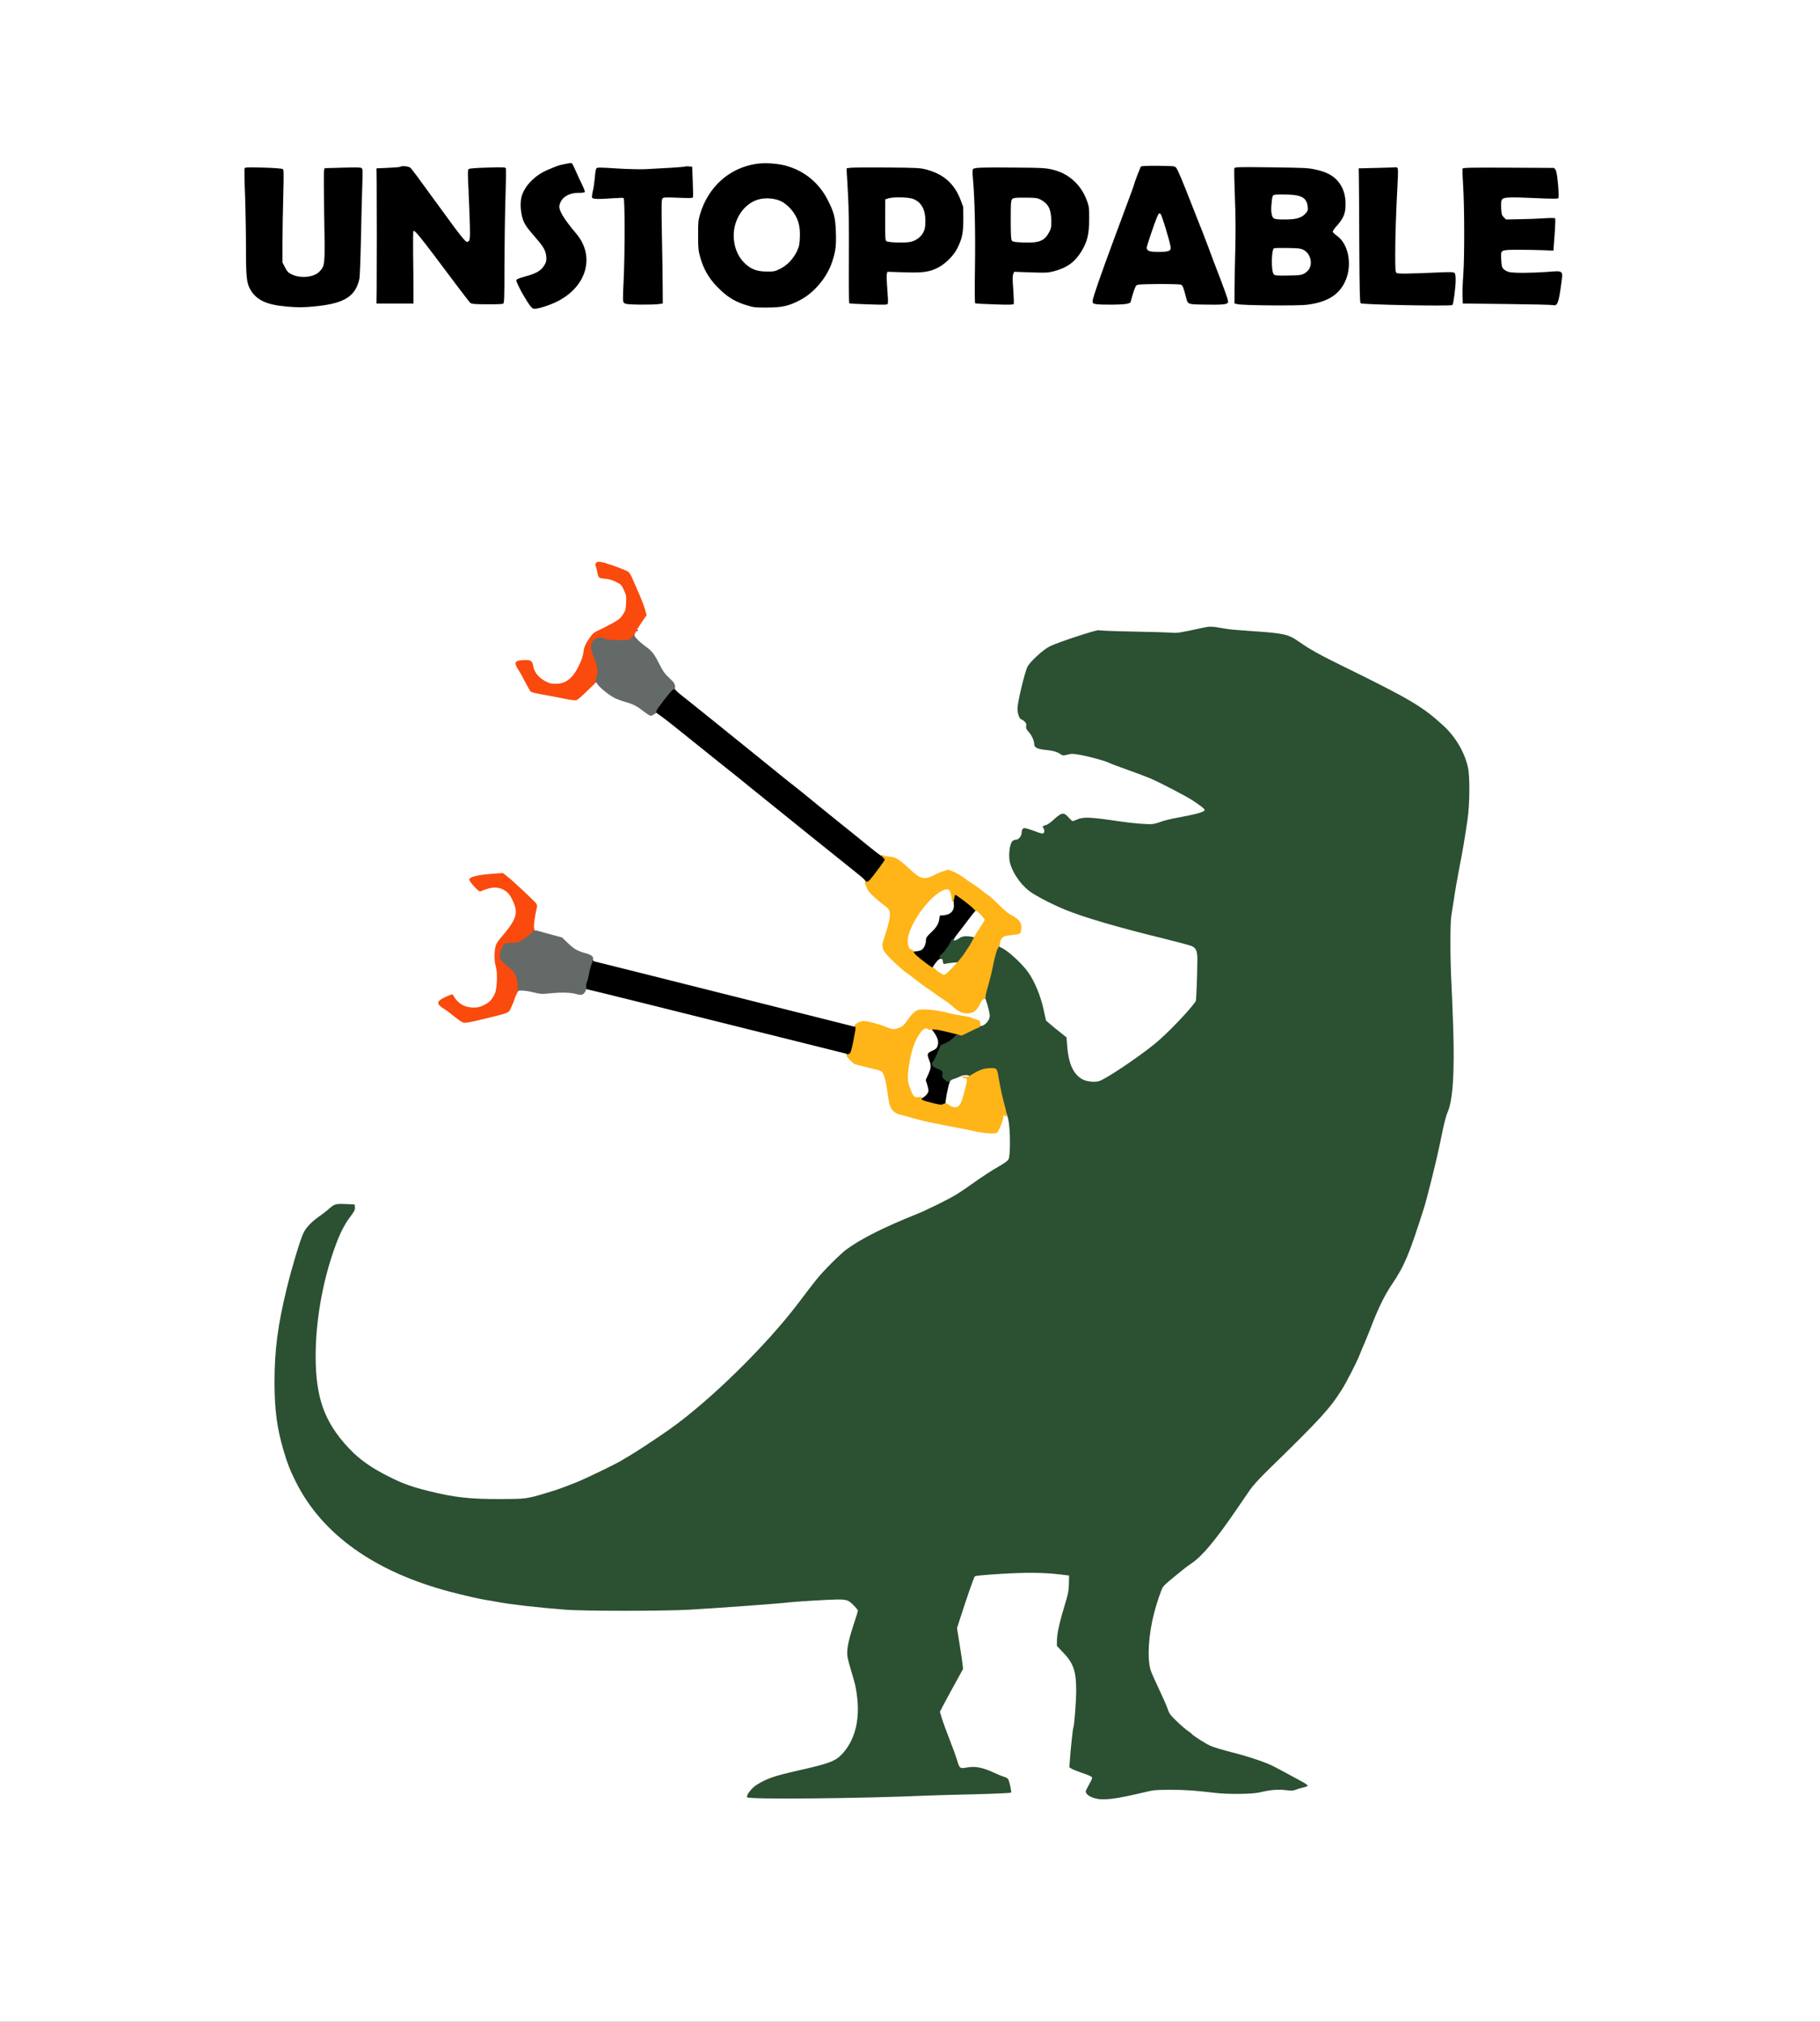 <?xml version="1.0" standalone="no"?>
<!DOCTYPE svg PUBLIC "-//W3C//DTD SVG 1.1//EN"
 "http://www.w3.org/Graphics/SVG/1.1/DTD/svg11.dtd">
<!-- Created with svg_stack (http://github.com/astraw/svg_stack) -->
<svg xmlns:sodipodi="http://sodipodi.sourceforge.net/DTD/sodipodi-0.dtd" xmlns="http://www.w3.org/2000/svg" version="1.1" width="1084.0" height="1204.0">
  <rect width="100%" height="100%" fill="#333333" stroke="none"/>
  <defs/>
  <g id="id0:id0" transform="matrix(1.25,0,0,1.25,0.0,0.0)"><g transform="translate(0,963.2) scale(0.04,-0.04)" fill="#000000" stroke="none">
<path d="M6726 22145 c-201 -44 -387 -155 -470 -279 -66 -99 -83 -181 -65 -311 13 -96 47 -163 132 -263 148 -174 167 -206 167 -284 0 -92 -84 -167 -220 -198 -78 -17 -140 -48 -140 -69 0 -20 107 -224 152 -289 16 -23 41 -50 55 -59 23 -16 30 -15 111 5 48 12 134 45 191 73 89 44 118 65 191 138 68 67 96 103 125 164 35 71 39 86 43 182 4 89 1 115 -17 172 -24 73 -45 106 -188 289 -120 154 -136 209 -82 278 39 49 94 70 186 70 106 0 108 6 53 123 -23 49 -56 120 -72 158 -26 63 -68 117 -86 114 -4 -1 -33 -7 -66 -14z"/>
<path d="M8961 22139 c-302 -59 -556 -306 -643 -624 -31 -116 -32 -362 0 -485 75 -294 306 -530 596 -610 69 -19 97 -21 245 -18 147 4 175 7 246 31 290 97 496 339 561 658 13 66 16 114 11 224 -7 167 -24 235 -98 384 -46 93 -63 116 -158 211 -85 86 -122 114 -189 149 -125 64 -246 91 -401 90 -69 -1 -146 -5 -170 -10z m327 -469 c57 -25 149 -115 181 -178 116 -231 12 -526 -216 -612 -78 -30 -196 -24 -277 13 -136 63 -221 213 -219 387 3 183 120 355 277 406 62 21 189 13 254 -16z"/>
<path d="M13584 22115 c-7 -5 -72 -172 -145 -370 -131 -361 -198 -542 -284 -775 -106 -285 -165 -460 -165 -486 0 -37 22 -45 162 -51 163 -7 280 2 309 26 13 10 30 49 45 101 37 128 16 120 300 120 l243 0 19 -25 c11 -14 26 -49 32 -78 22 -91 40 -127 69 -135 34 -9 408 -9 443 1 53 15 51 35 -37 262 -26 66 -64 167 -85 225 -169 462 -450 1159 -475 1180 -19 15 -411 20 -431 5z m267 -707 c50 -141 82 -278 68 -294 -8 -10 -39 -14 -121 -14 -93 0 -110 2 -115 17 -4 10 16 86 47 177 51 156 76 213 87 202 3 -2 18 -42 34 -88z"/>
<path d="M4755 22109 c-22 -4 -90 -8 -151 -8 -161 -1 -149 33 -134 -376 9 -235 11 -434 5 -658 -5 -177 -9 -389 -9 -472 l-1 -150 231 -3 c198 -2 233 0 244 13 10 12 11 96 2 423 -5 224 -8 410 -5 415 2 4 8 5 13 2 5 -3 80 -99 167 -213 86 -114 191 -252 233 -307 42 -55 104 -139 138 -186 97 -136 110 -145 227 -152 54 -4 144 -4 201 0 l104 6 0 438 c0 241 5 527 10 636 14 268 18 559 9 574 -10 18 -437 13 -464 -5 -19 -13 -20 -23 -17 -177 1 -90 7 -222 13 -294 15 -182 9 -390 -11 -390 -14 0 -112 124 -287 366 -236 325 -356 486 -379 507 -27 23 -65 27 -139 11z"/>
<path d="M8045 22103 c-168 -18 -707 -21 -840 -6 -51 6 -97 7 -106 2 -12 -6 -19 -36 -28 -116 -7 -59 -19 -138 -28 -176 -8 -37 -12 -79 -9 -93 l7 -26 152 7 c84 5 168 9 187 9 l35 1 8 -200 c6 -142 4 -321 -7 -615 l-16 -415 20 -17 c28 -23 159 -32 335 -23 105 5 147 11 156 21 9 11 10 79 3 277 -5 144 -9 422 -9 617 l0 355 182 0 c100 0 184 2 186 5 3 3 3 95 -1 205 l-7 200 -40 1 c-22 1 -103 -5 -180 -13z"/>
<path d="M2902 22094 c-13 -10 -13 -43 -1 -310 7 -164 14 -463 14 -664 1 -410 4 -436 71 -526 101 -136 245 -183 574 -185 183 -2 263 5 384 32 116 26 207 71 267 133 48 49 64 84 91 201 5 22 13 261 18 530 5 270 12 551 15 625 6 110 4 139 -7 154 -14 18 -29 19 -233 17 -120 -1 -226 -6 -236 -11 -9 -5 -18 -22 -20 -37 -2 -16 0 -266 5 -556 9 -591 10 -585 -59 -646 -59 -52 -170 -66 -272 -36 -63 19 -97 56 -119 133 -17 59 -17 258 2 909 l7 221 -39 11 c-56 15 -442 20 -462 5z"/>
<path d="M17408 22099 c-8 -5 -7 -65 0 -195 23 -393 25 -657 6 -1052 -14 -312 -15 -384 -4 -396 11 -14 68 -16 464 -17 248 -1 498 -4 556 -8 58 -4 110 -5 116 -3 19 6 42 81 58 192 30 210 30 206 6 230 -21 21 -28 22 -114 16 -381 -28 -506 -26 -559 9 -31 20 -37 41 -37 127 0 56 3 69 19 78 25 13 352 13 486 0 85 -9 102 -8 111 5 10 13 26 216 28 355 l1 55 -85 0 c-47 0 -183 -2 -302 -5 -194 -4 -219 -3 -234 12 -22 22 -32 154 -14 188 l12 23 262 -8 c143 -4 293 -8 331 -9 l70 -1 -2 90 c-4 154 -23 274 -46 296 -12 10 -26 19 -31 19 -6 0 -253 1 -549 3 -297 1 -544 -1 -549 -4z"/>
<path d="M10082 22082 c-16 -16 -17 -29 -11 -113 23 -294 30 -612 24 -1035 -4 -247 -4 -460 -1 -472 l7 -22 251 0 251 0 -8 108 c-5 59 -9 143 -9 187 l-1 80 240 6 c132 3 254 10 270 16 186 63 323 213 377 413 19 70 23 109 23 220 -1 121 -4 143 -28 214 -37 107 -70 159 -148 239 -52 52 -85 76 -150 106 -147 68 -175 71 -648 71 -392 0 -422 -1 -439 -18z m779 -384 c47 -14 106 -68 126 -117 21 -49 28 -167 13 -221 -15 -57 -80 -124 -135 -139 -49 -14 -244 -15 -279 -1 l-26 10 0 230 0 231 23 9 c32 13 233 12 278 -2z"/>
<path d="M11581 22083 l-22 -18 10 -95 c23 -224 33 -634 26 -1066 -5 -360 -4 -442 7 -451 18 -15 474 -21 488 -7 8 8 8 57 -1 177 -11 136 -10 168 0 181 12 14 44 16 218 16 229 0 286 9 387 63 124 66 221 187 265 327 108 353 -8 680 -291 819 -136 67 -172 71 -648 71 -383 0 -420 -1 -439 -17z m804 -397 c63 -29 81 -49 105 -119 50 -142 5 -291 -102 -337 -45 -19 -65 -21 -175 -18 -110 3 -126 5 -139 23 -12 16 -14 60 -12 234 l3 215 25 13 c16 8 66 13 135 13 95 0 117 -3 160 -24z"/>
<path d="M14683 22084 c-3 -9 0 -145 6 -303 15 -332 15 -878 1 -936 -5 -22 -10 -117 -10 -211 0 -139 3 -174 15 -184 19 -15 555 -34 750 -26 286 12 437 72 544 214 53 70 81 148 93 259 8 75 7 102 -6 155 -26 99 -62 163 -122 216 -29 26 -54 51 -54 55 0 5 20 31 44 59 67 77 99 149 104 238 12 206 -97 372 -283 434 -123 40 -203 46 -648 46 -383 0 -428 -2 -434 -16z m807 -364 c51 -29 70 -59 70 -113 0 -46 -38 -88 -98 -109 -51 -17 -266 -18 -284 0 -9 10 -12 43 -11 120 2 138 -1 135 158 130 105 -3 126 -7 165 -28z m-4 -621 c89 -23 140 -131 98 -208 -33 -59 -79 -75 -229 -79 -121 -4 -132 -2 -157 18 l-28 21 0 118 c0 78 4 121 12 129 16 16 242 16 304 1z"/>
<path d="M16171 22086 c-8 -10 -9 -91 0 -317 6 -167 9 -530 7 -806 -2 -326 1 -505 7 -512 9 -9 738 -31 1020 -31 94 0 105 2 115 20 12 22 38 268 36 345 -1 74 -14 78 -206 68 -85 -4 -234 -8 -330 -8 l-175 0 -3 210 c-4 204 11 671 28 905 6 77 5 119 -2 127 -16 20 -481 18 -497 -1z"/>
<path d="M7969 15841 c-19 -21 -63 -75 -98 -120 -35 -44 -68 -81 -73 -81 -18 0 -7 -32 20 -56 15 -13 83 -70 152 -125 69 -56 158 -129 199 -162 41 -34 87 -71 102 -82 15 -11 77 -60 139 -110 61 -49 200 -161 308 -247 109 -87 215 -173 237 -191 22 -19 144 -117 270 -218 127 -102 313 -252 415 -334 575 -463 691 -555 702 -555 14 0 77 77 136 164 19 28 45 62 58 77 13 14 24 28 24 32 0 19 -103 105 -565 475 -104 83 -228 183 -275 222 -91 75 -196 159 -282 228 -119 95 -308 247 -518 417 -123 99 -285 230 -360 290 -75 61 -213 172 -307 247 -93 75 -175 144 -182 152 -24 29 -66 19 -102 -23z"/>
<path d="M11346 13463 c-3 -4 -3 -48 0 -98 l7 -91 -33 -37 c-27 -31 -39 -37 -72 -37 -58 0 -78 -14 -78 -56 0 -52 -24 -92 -96 -160 -58 -55 -64 -64 -64 -101 0 -58 -35 -105 -85 -116 -22 -4 -49 -15 -60 -23 l-20 -16 23 -16 c12 -9 67 -52 122 -94 55 -43 106 -78 114 -78 8 0 30 23 50 50 39 54 59 58 49 10 -6 -35 3 -37 35 -10 l22 19 -25 25 c-30 30 -31 42 -6 56 11 5 29 27 42 47 12 21 36 56 53 78 17 21 36 47 41 56 6 9 64 88 130 175 66 87 126 166 133 176 12 17 10 23 -21 51 -30 29 -213 171 -243 190 -6 3 -14 4 -18 0z"/>
<path d="M7049 12643 c-9 -10 -26 -63 -39 -118 -12 -55 -31 -122 -42 -149 l-19 -50 23 -22 c19 -18 304 -93 1572 -409 855 -213 1562 -385 1579 -383 l31 3 13 80 c7 44 21 116 32 159 20 85 19 101 -7 111 -9 4 -357 92 -772 197 -1783 448 -2326 586 -2341 592 -9 4 -21 0 -30 -11z"/>
<path d="M11080 11830 c0 -5 16 -35 36 -66 61 -96 48 -155 -43 -195 -51 -22 -54 -39 -21 -126 23 -63 21 -81 -23 -180 l-23 -53 17 -47 c25 -71 22 -86 -28 -132 -25 -23 -45 -48 -45 -55 0 -9 43 -24 130 -45 71 -17 138 -31 149 -31 23 0 45 36 55 90 4 19 14 64 22 100 9 36 14 85 12 110 l-3 45 -35 5 c-24 4 -34 10 -31 20 14 54 13 57 -39 94 -48 35 -51 39 -45 69 4 18 15 48 25 67 9 19 21 48 26 65 7 22 33 46 96 90 48 33 89 68 92 78 11 44 -6 53 -163 87 -103 22 -161 26 -161 10z"/>
</g>
</g>
  <g id="id1:id1" transform="matrix(1.25,0,0,1.25,0.0,0.0)"><g transform="translate(0,963.2) scale(0.04,-0.04)" fill="#2c5032" stroke="none">
<path d="M14320 16620 c-286 -62 -283 -62 -370 -55 -47 3 -258 10 -470 15 -212 5 -397 9 -411 10 -35 1 -509 -160 -589 -200 -73 -37 -226 -183 -258 -247 -30 -59 -122 -441 -122 -506 0 -71 23 -120 71 -151 32 -22 36 -29 35 -65 0 -34 5 -47 37 -79 28 -29 41 -54 53 -103 9 -35 20 -69 25 -75 10 -13 91 -31 172 -39 62 -6 107 -24 144 -57 18 -17 24 -18 44 -7 45 24 90 27 172 13 109 -19 190 -40 268 -68 35 -13 152 -56 260 -94 272 -97 347 -129 559 -239 178 -91 333 -185 360 -218 15 -18 -2 -45 -28 -45 -9 0 -29 -4 -46 -9 -17 -5 -98 -22 -181 -36 -87 -16 -182 -40 -225 -57 l-75 -30 -116 6 c-63 4 -142 11 -175 16 -32 4 -111 15 -174 24 -63 9 -145 20 -183 26 -113 17 -212 13 -268 -11 l-49 -22 -43 47 c-63 68 -95 63 -198 -32 -45 -40 -78 -61 -103 -66 -38 -7 -44 -22 -26 -57 18 -33 -13 -33 -112 1 -51 17 -102 29 -114 26 -22 -6 -34 -32 -34 -77 0 -32 -26 -57 -69 -65 -41 -8 -56 -33 -72 -112 -27 -141 18 -282 135 -424 75 -90 169 -155 361 -249 272 -132 676 -259 1410 -440 138 -34 263 -68 278 -76 50 -26 61 -70 51 -218 -5 -71 -9 -191 -9 -266 0 -83 -5 -142 -11 -150 -220 -279 -408 -457 -723 -681 -188 -133 -356 -239 -409 -256 -56 -19 -164 -2 -211 33 -52 37 -98 106 -119 176 -21 66 -39 211 -34 262 4 32 -18 55 -128 137 -107 79 -127 102 -135 155 -14 100 -56 239 -103 343 -83 186 -203 333 -361 441 -90 62 -116 65 -137 16 -15 -36 -52 -189 -73 -300 -6 -33 -24 -102 -41 -154 -33 -101 -33 -121 5 -261 19 -71 19 -110 -1 -138 -18 -26 -77 -66 -114 -76 -14 -4 -60 -26 -103 -48 -43 -22 -88 -38 -101 -36 -15 2 -33 -6 -49 -22 -55 -56 -82 -76 -131 -96 l-51 -22 -35 -85 c-19 -47 -43 -94 -52 -105 -34 -36 -17 -66 52 -92 55 -21 62 -30 55 -66 -4 -23 -1 -36 10 -46 9 -7 25 -21 35 -30 17 -15 23 -15 76 -1 32 8 75 23 96 34 27 14 49 18 71 14 26 -5 47 1 102 31 124 66 225 78 246 30 5 -11 15 -59 24 -106 25 -139 50 -253 77 -341 41 -132 48 -192 48 -393 l0 -187 -23 -23 c-12 -12 -54 -39 -92 -59 -39 -21 -128 -78 -200 -127 -71 -49 -179 -123 -240 -164 -113 -76 -405 -228 -524 -273 -104 -39 -314 -130 -461 -200 -226 -107 -413 -228 -544 -352 -58 -55 -258 -290 -326 -383 -329 -450 -759 -912 -1225 -1314 -38 -33 -82 -69 -96 -80 -15 -10 -69 -53 -120 -95 -151 -123 -295 -224 -586 -412 -39 -26 -84 -52 -100 -59 -15 -7 -41 -22 -58 -34 -60 -44 -473 -243 -610 -294 -169 -63 -381 -131 -490 -156 -68 -16 -122 -19 -360 -19 -369 1 -566 23 -855 96 -555 140 -943 416 -1178 839 -57 103 -100 254 -131 467 -14 91 -14 473 -1 584 6 46 15 125 21 174 27 232 108 580 185 792 64 177 125 298 195 384 50 63 59 80 59 115 0 22 -5 45 -12 52 -8 8 -53 12 -134 12 l-123 0 -58 -51 c-32 -28 -81 -66 -108 -84 -76 -51 -172 -142 -199 -188 -79 -135 -245 -746 -307 -1124 -57 -354 -74 -735 -45 -1018 50 -481 208 -894 471 -1229 80 -102 296 -313 399 -391 215 -160 501 -320 736 -412 403 -158 905 -274 1435 -333 407 -44 598 -53 1145 -53 593 -1 814 9 1620 73 140 11 273 22 295 25 80 10 502 35 603 35 58 0 113 -5 125 -11 25 -13 107 -95 107 -107 0 -4 -25 -82 -55 -174 -86 -265 -89 -339 -21 -547 59 -180 70 -256 71 -451 0 -164 -2 -180 -27 -256 -55 -162 -153 -293 -254 -339 -62 -27 -201 -69 -304 -90 -41 -9 -155 -36 -254 -61 -225 -56 -348 -115 -426 -202 -55 -61 -69 -94 -51 -116 17 -20 896 -21 1516 -1 948 30 1591 46 1627 42 22 -3 41 0 47 7 7 9 -20 143 -42 200 -3 7 -32 23 -64 34 -32 11 -103 40 -158 64 l-100 43 -127 0 c-70 1 -132 5 -136 10 -5 6 -15 33 -22 60 -7 28 -42 124 -78 215 -69 176 -122 332 -122 359 1 16 18 50 150 291 112 206 120 222 120 244 0 18 -14 109 -61 398 l-11 67 97 293 c53 161 102 298 108 304 16 16 448 44 667 44 158 0 397 -21 423 -37 20 -12 -1 -176 -38 -298 -65 -211 -75 -248 -90 -342 -27 -167 -26 -171 58 -255 78 -78 117 -145 142 -243 22 -86 20 -341 -5 -540 -11 -88 -26 -212 -34 -275 -25 -204 -29 -316 -12 -333 9 -8 60 -30 113 -47 54 -18 108 -39 121 -46 l22 -15 -41 -80 -42 -81 20 -26 c10 -15 41 -38 69 -52 44 -23 60 -25 169 -24 123 0 124 0 470 81 109 25 137 28 310 28 180 -1 283 -8 575 -41 191 -21 337 -18 482 10 176 35 235 40 316 26 66 -11 75 -10 147 14 43 14 85 26 94 26 24 1 52 26 46 41 -3 8 -47 35 -98 61 -50 26 -130 68 -177 94 -184 102 -230 123 -360 167 -74 25 -201 62 -282 82 -81 19 -171 44 -200 53 -56 19 -161 74 -214 114 -111 82 -189 146 -256 210 -66 63 -79 81 -93 130 -9 32 -53 133 -97 225 -44 93 -89 193 -100 223 -37 107 -34 347 8 550 42 203 109 416 142 454 23 26 239 200 321 259 36 26 91 69 121 96 65 57 255 304 415 540 224 331 212 318 776 866 367 357 496 542 709 1010 12 28 64 154 115 280 127 314 164 392 249 520 93 141 123 194 187 335 119 265 287 839 393 1340 60 284 75 348 101 408 35 84 54 206 65 431 11 222 8 319 -31 1346 -10 271 -7 431 12 580 17 132 68 439 95 569 29 144 62 334 74 431 5 39 16 114 25 168 19 118 22 451 6 547 -23 125 -83 270 -158 375 -81 113 -295 306 -448 402 -196 124 -290 173 -885 466 -311 154 -431 220 -545 304 -110 81 -184 98 -544 123 -162 12 -338 30 -393 40 -118 24 -110 24 -218 0z"/>
<path d="M11445 12939 c-22 -12 -47 -28 -56 -35 -9 -8 -23 -12 -32 -8 -12 4 -20 -2 -27 -20 -16 -43 -89 -145 -115 -162 -28 -19 -32 -36 -10 -54 8 -7 13 -16 10 -20 -3 -5 -1 -12 5 -15 6 -4 8 -15 5 -26 -10 -30 4 -42 28 -26 12 8 48 17 79 20 32 4 71 15 87 25 33 19 201 265 201 294 0 22 -23 34 -85 42 -40 5 -58 2 -90 -15z"/>
</g>
</g>
  <g id="id2:id2" transform="matrix(1.25,0,0,1.25,0.0,0.0)"><g transform="translate(0,963.2) scale(0.04,-0.04)" fill="#fa4a0e" stroke="none">
<path d="M7091 17402 c-17 -12 -17 -40 -1 -117 21 -104 28 -111 111 -118 50 -4 90 -15 128 -34 49 -24 60 -36 86 -88 26 -52 30 -70 28 -132 -4 -129 -39 -178 -186 -255 -56 -30 -124 -63 -150 -72 -39 -15 -57 -30 -93 -80 -65 -88 -80 -123 -87 -198 -8 -93 -76 -227 -146 -290 -86 -77 -176 -86 -289 -29 -78 40 -105 84 -136 224 l-6 27 -83 -1 c-126 -2 -141 -7 -145 -49 -2 -26 6 -49 33 -90 20 -30 58 -98 85 -150 65 -130 76 -142 133 -146 26 -2 137 -22 246 -44 110 -22 214 -40 231 -40 27 0 49 16 140 105 59 58 112 105 117 105 10 0 38 141 35 177 -1 12 -16 61 -33 110 -17 48 -33 107 -36 130 -5 39 -2 46 31 79 30 30 41 35 64 30 124 -29 330 -30 352 -3 35 41 70 91 70 98 0 12 96 153 114 168 23 20 20 48 -18 152 -48 132 -164 391 -184 411 -22 22 -289 116 -350 123 -26 3 -53 2 -61 -3z"/>
<path d="M5859 13696 c-3 -3 -51 -11 -107 -16 -192 -18 -220 -54 -127 -163 31 -36 65 -69 74 -72 10 -3 40 4 67 16 63 27 153 36 196 19 51 -20 104 -77 133 -142 23 -52 27 -71 23 -134 -3 -57 -8 -79 -26 -101 -12 -15 -40 -53 -61 -83 -21 -30 -62 -80 -90 -110 -56 -59 -56 -58 -71 -171 -8 -63 -7 -87 6 -130 25 -83 30 -267 9 -333 -36 -113 -124 -176 -248 -176 -43 0 -80 6 -100 16 -41 21 -95 71 -113 107 -11 20 -22 27 -44 27 -37 0 -178 -69 -183 -90 -6 -28 31 -87 64 -100 17 -8 79 -51 136 -97 93 -74 108 -83 146 -83 41 0 454 98 510 121 30 12 76 98 98 183 6 22 17 52 26 64 8 13 12 26 9 30 -3 3 1 16 10 30 14 21 14 27 0 57 -9 18 -16 42 -16 54 0 46 -32 101 -80 136 -58 42 -120 110 -120 130 0 25 31 109 47 127 10 11 31 17 62 17 75 1 106 13 193 74 93 65 109 89 101 146 -6 41 11 155 29 204 8 20 7 35 -2 57 -14 33 -173 190 -315 310 l-88 75 -71 3 c-39 2 -74 1 -77 -2z"/>
</g>
</g>
  <g id="id3:id3" transform="matrix(1.25,0,0,1.25,0.0,0.0)"><g transform="translate(0,963.2) scale(0.04,-0.04)" fill="#ffffff" stroke="none">
<path d="M0 12040 l0 -12040 10840 0 10840 0 0 12040 0 12040 -10840 0 -10840 0 0 -12040z m6818 10088 c5 -7 24 -47 42 -88 18 -41 50 -111 72 -155 21 -43 37 -84 34 -91 -3 -7 -31 -11 -74 -11 -122 0 -209 -57 -228 -150 -11 -56 49 -156 202 -338 224 -266 125 -624 -221 -802 -103 -53 -252 -98 -290 -89 -23 6 -47 37 -112 146 -42 69 -93 174 -93 190 0 14 26 25 113 49 134 36 192 74 229 145 16 31 19 52 15 92 -7 69 -31 113 -119 214 -117 135 -137 165 -159 227 -29 84 -35 204 -15 275 38 128 159 251 311 315 115 49 134 56 198 68 83 17 83 17 95 3z m2545 -22 c217 -60 392 -202 496 -406 76 -148 92 -211 98 -381 6 -165 -3 -236 -47 -365 -62 -182 -212 -360 -377 -447 -137 -72 -217 -90 -398 -90 -136 -1 -159 2 -240 27 -125 38 -213 88 -306 175 -130 120 -206 242 -249 401 -21 73 -24 109 -24 255 -1 150 2 180 22 250 98 332 354 560 682 605 97 13 246 3 343 -24z m4647 -24 c21 -25 69 -140 195 -462 53 -135 104 -265 115 -290 10 -25 46 -119 80 -210 33 -91 67 -181 75 -200 25 -61 127 -333 142 -382 9 -26 13 -53 10 -62 -9 -22 -74 -28 -276 -24 -205 3 -201 2 -222 83 -32 125 -40 146 -62 155 -12 4 -133 8 -269 7 -212 -2 -250 -4 -263 -18 -9 -9 -28 -58 -43 -110 l-27 -94 -35 -12 c-39 -13 -310 -16 -375 -5 -38 7 -40 10 -39 42 2 35 96 306 244 705 43 116 102 273 130 350 28 77 67 181 86 232 19 51 34 95 34 98 0 11 72 200 81 211 6 7 76 10 205 9 187 -2 198 -3 214 -23z m-9123 1 c11 -10 51 -61 89 -113 37 -52 111 -153 164 -225 53 -71 127 -173 165 -225 151 -211 238 -320 255 -320 38 0 42 22 37 207 -3 98 -10 283 -16 412 -10 190 -9 237 1 247 9 8 82 14 226 18 187 6 213 4 218 -9 4 -9 1 -167 -5 -353 -6 -185 -11 -543 -12 -795 0 -419 -2 -459 -17 -465 -9 -4 -97 -7 -194 -6 -138 0 -180 4 -194 15 -9 8 -88 109 -174 224 -431 576 -489 649 -506 632 -3 -3 -4 -117 -3 -254 2 -136 4 -329 4 -428 l0 -180 -220 0 -220 0 2 175 c2 214 2 1032 0 1265 l-2 170 138 6 c75 3 140 9 144 12 14 15 101 7 120 -10z m3365 -163 c4 -96 5 -181 3 -189 -4 -11 -36 -12 -178 -6 -154 6 -174 5 -186 -9 -12 -14 -13 -91 -6 -454 5 -240 9 -518 9 -617 l1 -180 -60 -8 c-33 -4 -133 -6 -222 -5 -136 3 -165 6 -179 20 -16 15 -16 37 -5 270 16 355 15 974 -1 980 -7 3 -62 1 -123 -3 -184 -13 -245 -11 -252 7 -3 9 1 46 10 82 9 37 19 109 23 159 3 51 12 99 18 107 10 13 39 13 236 0 124 -8 281 -12 350 -9 208 10 465 26 470 31 2 3 22 4 45 2 l40 -3 7 -175z m-4883 146 c12 -9 12 -61 5 -331 -5 -176 -9 -424 -9 -551 l0 -230 30 -59 c25 -48 39 -63 78 -82 105 -53 268 -37 333 33 66 70 67 73 56 662 -5 290 -6 536 -1 548 l7 21 213 6 c162 5 215 4 227 -5 13 -11 14 -39 8 -193 -4 -99 -11 -382 -16 -630 -5 -247 -13 -471 -19 -496 -45 -204 -171 -287 -491 -324 -150 -17 -249 -19 -396 -4 -222 21 -340 78 -410 197 -46 78 -54 148 -54 502 0 179 -5 461 -11 627 -7 166 -9 309 -6 317 6 14 31 15 224 10 134 -4 223 -11 232 -18z m7665 -5 c207 -55 334 -168 409 -363 l31 -83 1 -145 c0 -166 -14 -232 -71 -347 -45 -89 -143 -187 -233 -232 -100 -51 -181 -62 -406 -54 l-194 6 -7 -27 c-4 -16 -1 -97 6 -181 7 -83 10 -160 6 -170 -6 -16 -21 -17 -229 -10 -122 4 -226 9 -230 12 -5 3 -7 244 -5 536 2 364 -1 608 -11 772 -7 132 -14 254 -15 270 l-1 30 50 7 c28 3 223 5 435 3 352 -3 392 -5 464 -24z m1503 -1 c193 -45 341 -179 411 -371 25 -68 27 -86 26 -219 0 -179 -21 -267 -92 -384 -76 -126 -174 -197 -329 -237 -71 -18 -96 -19 -275 -13 l-197 7 -12 -29 c-8 -22 -8 -68 1 -186 6 -86 9 -162 5 -169 -6 -9 -62 -10 -229 -4 -122 4 -225 9 -230 13 -5 3 -6 181 -2 438 6 420 -3 812 -24 1043 -7 73 -7 108 1 117 15 19 110 22 510 18 310 -2 355 -5 436 -24z m3132 1 c117 -25 192 -61 251 -120 78 -79 115 -189 108 -322 -4 -90 -30 -147 -106 -231 -35 -39 -50 -64 -45 -73 5 -7 27 -28 51 -45 143 -103 185 -367 88 -558 -77 -152 -216 -233 -449 -262 -109 -14 -764 -8 -827 7 l-35 9 1 184 c1 102 5 316 9 475 5 197 4 393 -5 612 -7 177 -10 329 -6 338 6 16 41 17 439 12 386 -5 442 -7 526 -26z m979 17 c6 -9 7 -64 1 -163 -18 -334 -29 -652 -29 -856 0 -181 2 -219 15 -229 15 -13 134 -11 527 6 112 5 151 4 163 -6 11 -9 15 -32 15 -84 0 -89 -26 -286 -39 -299 -16 -16 -1076 4 -1093 21 -10 10 -13 162 -16 695 -1 375 -4 734 -5 797 l-2 115 220 5 c121 3 223 7 226 8 4 1 11 -4 17 -10z m1860 2 c7 0 19 -15 27 -33 18 -43 41 -315 27 -329 -6 -6 -95 -6 -258 2 -137 7 -282 11 -323 8 -97 -5 -104 -15 -99 -126 4 -73 7 -86 31 -109 l26 -27 163 3 c89 1 219 6 288 11 70 5 129 5 134 0 5 -5 3 -75 -3 -162 -6 -84 -12 -169 -14 -188 l-2 -35 -120 5 c-66 3 -199 5 -296 5 -221 -1 -213 3 -206 -118 4 -78 8 -92 30 -114 14 -14 44 -29 68 -34 63 -12 259 -11 442 2 208 16 197 25 173 -153 -29 -217 -45 -256 -96 -242 -14 4 -261 10 -550 13 l-525 6 -3 90 c-2 50 2 164 9 255 15 210 14 808 -2 1056 -7 105 -10 197 -7 205 5 12 88 14 539 12 294 -1 540 -3 547 -3z m-11303 -4704 c99 -29 264 -92 283 -109 11 -10 30 -42 42 -70 12 -29 46 -106 75 -172 30 -66 64 -154 76 -196 l22 -76 -45 -64 c-58 -83 -108 -172 -108 -193 0 -20 38 -57 141 -136 l76 -59 67 -129 c58 -112 74 -135 126 -178 42 -34 60 -56 60 -72 0 -43 23 -67 185 -192 18 -14 144 -115 280 -225 136 -110 334 -270 440 -355 105 -85 258 -209 340 -275 81 -66 182 -147 224 -179 42 -33 112 -89 156 -126 44 -37 194 -158 334 -271 140 -112 300 -241 355 -287 164 -134 196 -153 258 -156 67 -3 116 -32 223 -136 138 -133 198 -148 326 -81 117 61 143 67 209 42 30 -12 105 -57 165 -101 61 -45 136 -100 168 -123 68 -49 206 -168 260 -225 21 -22 62 -53 93 -68 30 -15 69 -44 86 -63 25 -28 29 -40 25 -68 -9 -51 -23 -63 -76 -63 -100 -1 -133 -18 -188 -97 -13 -20 -13 -24 4 -47 10 -14 26 -28 35 -31 68 -23 247 -184 325 -294 76 -106 148 -279 183 -438 l30 -138 43 -37 c23 -20 78 -66 122 -100 l80 -64 7 -99 c15 -205 70 -331 171 -394 52 -32 152 -45 210 -27 80 24 464 282 662 443 153 125 432 417 489 510 7 12 18 307 19 493 1 103 -15 139 -70 163 -21 9 -159 46 -308 83 -569 139 -967 256 -1199 350 -155 64 -350 165 -424 221 -123 94 -230 265 -239 386 -7 88 13 193 40 212 12 8 31 15 43 15 30 0 64 45 64 85 0 18 7 38 16 46 16 13 39 7 183 -46 24 -9 50 -14 58 -11 16 6 17 48 2 63 -16 16 -4 29 30 36 16 3 55 30 87 60 101 93 125 97 182 32 22 -25 44 -45 50 -45 5 0 29 9 53 20 72 32 159 29 494 -21 175 -26 356 -40 408 -33 23 3 69 16 102 29 33 12 114 32 180 44 239 44 335 71 335 94 0 13 -45 49 -150 118 -68 45 -375 205 -490 255 -47 20 -172 68 -278 105 -106 38 -205 75 -220 83 -47 24 -233 75 -339 94 -90 16 -108 17 -157 4 -52 -13 -58 -12 -83 6 -40 28 -91 42 -182 51 -91 9 -131 29 -131 65 0 42 -29 108 -66 148 -30 33 -35 46 -30 70 4 23 0 35 -19 54 -13 13 -28 24 -34 24 -24 0 -51 68 -51 130 0 71 87 436 119 498 32 63 187 204 266 244 99 49 563 201 584 192 9 -5 192 -12 406 -16 215 -4 422 -10 460 -13 71 -6 87 -4 360 55 106 23 105 23 295 -10 30 -6 156 -17 280 -25 396 -26 454 -38 575 -122 136 -96 250 -159 525 -294 807 -396 950 -480 1201 -709 147 -134 256 -319 296 -503 24 -110 21 -440 -6 -622 -42 -278 -53 -344 -96 -565 -24 -124 -53 -290 -64 -370 -12 -80 -27 -174 -33 -210 -14 -79 -14 -516 1 -785 6 -104 15 -352 22 -550 17 -540 -5 -865 -68 -1004 -14 -31 -40 -128 -58 -216 -18 -88 -42 -203 -54 -255 -32 -150 -139 -577 -166 -660 -179 -563 -233 -691 -380 -911 -92 -135 -169 -293 -259 -529 -13 -36 -46 -114 -71 -175 -26 -60 -55 -131 -66 -158 -33 -82 -148 -306 -201 -391 -144 -230 -256 -353 -859 -941 -138 -135 -202 -205 -253 -280 -38 -55 -103 -149 -144 -210 -258 -377 -414 -563 -542 -647 -30 -20 -78 -56 -107 -80 -28 -24 -88 -72 -132 -108 -45 -36 -90 -78 -100 -95 -19 -31 -77 -202 -104 -310 -66 -257 -83 -535 -41 -675 8 -27 52 -127 98 -223 46 -96 93 -203 105 -239 19 -58 31 -74 112 -152 50 -48 108 -98 129 -111 21 -13 41 -29 45 -35 11 -18 155 -111 219 -141 34 -16 149 -51 256 -78 223 -57 425 -126 520 -178 36 -20 128 -69 205 -110 215 -115 212 -112 123 -134 -29 -6 -68 -19 -87 -26 -28 -12 -49 -12 -115 -4 -89 12 -182 4 -307 -26 -90 -22 -376 -25 -539 -6 -247 29 -346 36 -525 36 -172 0 -201 -2 -300 -26 -364 -87 -502 -104 -609 -73 -68 20 -110 56 -101 87 4 11 22 47 41 80 19 34 34 67 34 73 0 16 -30 30 -139 67 -46 16 -95 36 -109 45 l-24 16 7 91 c7 112 35 369 40 377 12 19 35 324 35 449 -1 229 -33 322 -157 451 l-73 77 0 49 c1 101 28 225 110 494 25 83 32 125 33 200 l2 95 -95 12 c-198 24 -408 27 -718 8 -178 -11 -302 -22 -309 -29 -12 -10 -98 -259 -178 -509 l-35 -108 31 -192 c17 -106 33 -215 36 -244 l5 -51 -93 -169 c-51 -92 -113 -207 -138 -254 l-45 -87 24 -78 c13 -44 54 -156 91 -250 37 -93 77 -204 89 -245 30 -102 34 -105 117 -90 102 18 188 1 328 -64 39 -18 89 -39 113 -46 24 -7 47 -20 51 -28 18 -37 43 -153 35 -161 -5 -5 -198 -14 -429 -20 -231 -5 -478 -12 -550 -15 -818 -36 -2142 -48 -2164 -21 -17 20 49 107 109 146 122 77 207 107 490 171 377 85 450 112 530 197 149 158 213 394 181 672 -15 126 -22 158 -72 320 -21 69 -41 148 -45 176 -9 76 11 180 71 364 30 92 55 171 55 177 0 6 -24 36 -54 66 -60 61 -79 67 -195 67 -83 0 -524 -27 -581 -35 -83 -12 -845 -68 -1185 -87 -304 -17 -1246 -17 -1465 0 -323 25 -651 62 -805 91 -55 11 -120 22 -145 25 -68 10 -257 53 -425 97 -899 237 -1526 682 -1840 1308 -71 142 -97 208 -144 365 -81 267 -111 493 -111 828 0 378 39 676 147 1118 54 224 155 562 194 647 31 70 95 138 199 211 36 25 79 58 95 73 78 70 90 74 210 69 l110 -5 3 -35 c2 -29 -7 -47 -52 -107 -77 -101 -128 -204 -191 -380 -143 -399 -225 -867 -225 -1283 0 -499 105 -789 395 -1098 128 -136 271 -237 490 -345 160 -80 263 -116 464 -166 307 -76 487 -96 861 -95 293 1 303 2 540 73 137 42 150 46 345 122 105 40 503 233 555 268 14 10 52 32 85 51 64 35 347 222 480 316 484 343 1152 998 1538 1508 136 180 166 219 221 287 79 98 277 295 350 349 177 129 444 263 836 420 124 50 373 173 477 236 40 25 141 93 223 152 82 59 201 136 265 172 87 50 118 72 130 97 21 44 21 336 -1 453 -16 87 -44 144 -63 125 -5 -5 -16 -42 -25 -81 -15 -76 -44 -141 -70 -163 -22 -18 -133 -10 -251 17 -49 12 -146 31 -215 43 -69 11 -150 27 -180 34 -30 7 -109 26 -175 40 -66 15 -145 36 -175 45 -30 10 -76 21 -103 25 -27 4 -64 19 -86 36 -48 34 -59 68 -91 274 -12 77 -26 149 -32 160 -20 38 -52 65 -87 74 -20 5 -90 21 -156 37 l-120 29 -50 52 -50 52 -380 95 c-1806 451 -2711 676 -2723 676 -8 0 -23 -11 -34 -25 -23 -29 -51 -32 -108 -9 -42 17 -88 16 -332 -2 -80 -6 -191 13 -250 42 -41 21 -73 1 -103 -62 -14 -29 -25 -57 -25 -63 0 -5 -15 -43 -34 -84 -40 -88 -9 -73 -324 -151 -168 -41 -229 -52 -251 -46 -17 4 -65 37 -108 72 -43 36 -98 77 -123 92 -85 53 -91 82 -25 121 25 14 63 32 85 40 l40 14 25 -39 c49 -78 127 -120 223 -120 57 0 80 5 130 31 63 31 92 62 126 134 28 57 35 255 12 325 -18 56 -21 157 -5 229 8 37 24 65 62 109 154 176 197 263 177 355 -12 59 -60 155 -91 183 -85 77 -176 83 -322 19 -15 -6 -31 6 -78 56 -32 35 -59 72 -59 82 0 35 107 60 328 74 l73 5 52 -41 c62 -47 324 -293 345 -322 9 -13 12 -30 8 -47 -20 -82 -35 -173 -35 -219 -1 -66 14 -77 136 -104 156 -34 181 -46 268 -126 73 -67 88 -76 165 -99 65 -20 92 -34 115 -59 l30 -34 485 -121 c421 -105 1342 -337 2325 -584 l290 -73 48 23 c27 13 61 24 75 24 45 0 174 -37 237 -67 75 -35 153 -38 205 -7 19 11 62 56 95 100 106 139 132 142 495 59 264 -60 310 -75 321 -102 24 -64 139 18 139 100 0 42 -47 209 -61 218 -28 17 -39 8 -67 -54 -33 -73 -82 -110 -144 -109 -45 1 -81 19 -177 91 -42 31 -87 62 -101 70 -58 32 -459 331 -526 392 -21 20 -66 61 -98 90 -59 55 -86 98 -86 143 0 13 19 79 41 147 44 133 60 240 40 277 -6 12 -37 41 -69 64 -86 63 -179 156 -192 192 -32 82 -45 100 -118 157 -77 61 -180 144 -577 463 -115 93 -334 269 -485 391 -151 122 -333 268 -403 326 -71 57 -141 113 -156 124 -15 11 -60 47 -100 80 -41 33 -91 74 -112 90 -128 102 -197 157 -378 303 -111 89 -211 162 -222 162 -11 0 -27 -5 -37 -11 -15 -9 -26 -7 -58 13 -22 14 -46 33 -54 42 -22 27 -121 74 -205 96 -42 11 -94 29 -114 39 -52 27 -154 105 -191 147 l-31 36 -108 -105 c-59 -58 -118 -110 -131 -115 -18 -7 -64 -1 -165 20 -77 16 -191 38 -254 48 -62 11 -120 25 -128 32 -8 6 -37 57 -65 111 -27 55 -65 123 -85 152 -58 89 -41 112 84 114 70 1 85 -11 97 -81 12 -65 64 -129 136 -168 55 -29 75 -35 130 -34 113 0 195 59 263 191 47 92 62 137 72 215 5 35 20 69 58 125 47 69 58 79 117 106 36 16 107 52 159 81 79 43 100 59 129 104 33 49 36 61 40 141 4 79 2 92 -26 153 -28 62 -33 67 -95 98 -46 23 -86 34 -132 38 -72 5 -79 11 -90 77 -4 22 -11 52 -17 68 -8 20 -7 31 2 42 15 19 41 19 105 1z"/>
<path d="M9037 21705 c-171 -47 -297 -229 -297 -430 0 -134 49 -254 135 -334 75 -69 142 -94 255 -95 88 -1 100 1 161 31 84 41 160 121 202 210 27 59 32 82 35 167 5 120 -14 201 -68 284 -36 56 -99 116 -150 142 -73 38 -186 49 -273 25z"/>
<path d="M13782 21493 c-32 -76 -122 -343 -122 -362 0 -40 31 -51 141 -51 125 0 152 12 143 63 -15 82 -100 362 -117 385 -16 20 -24 14 -45 -35z"/>
<path d="M10580 21717 l-35 -12 -1 -243 c-1 -197 2 -244 13 -254 21 -17 224 -23 288 -9 69 15 128 60 156 118 18 37 22 64 22 132 1 140 -52 231 -156 265 -57 19 -234 21 -287 3z"/>
<path d="M12095 21723 c-55 -9 -55 -7 -55 -257 0 -179 3 -236 13 -251 12 -15 32 -19 138 -23 185 -7 250 18 304 118 27 50 29 63 28 146 -2 134 -36 198 -128 247 -33 18 -60 22 -155 23 -63 1 -128 0 -145 -3z"/>
<path d="M15203 21762 c-47 -4 -47 -3 -58 -128 -4 -42 -2 -87 5 -112 13 -52 29 -57 165 -56 125 0 191 20 236 71 29 33 31 41 26 85 -12 99 -70 135 -227 140 -58 2 -124 2 -147 0z"/>
<path d="M15178 21124 c-34 -10 -38 -278 -4 -312 13 -14 41 -16 165 -14 160 2 180 6 229 47 79 66 54 213 -45 261 -31 15 -66 19 -183 20 -80 2 -153 0 -162 -2z"/>
<path d="M11195 13477 c-117 -62 -321 -312 -369 -455 -50 -147 -41 -270 21 -274 57 -3 109 4 131 19 29 18 52 70 52 116 0 28 10 43 60 90 67 64 91 104 99 162 l6 40 53 5 c72 8 114 48 115 111 0 69 -25 193 -42 206 -25 20 -62 14 -126 -20z"/>
<path d="M11628 13239 c-10 -5 -56 -62 -104 -127 -48 -64 -104 -138 -125 -163 -59 -71 -45 -93 27 -44 39 27 83 31 162 16 l44 -9 14 33 c7 19 18 36 23 39 12 8 81 131 81 144 0 12 -90 122 -99 122 -3 0 -14 -5 -23 -11z"/>
<path d="M11139 12603 c-48 -65 -47 -71 25 -120 72 -49 102 -45 170 21 51 49 84 102 72 113 -4 5 -124 -9 -156 -18 -11 -3 -16 5 -18 29 -3 26 -7 32 -27 32 -18 0 -36 -15 -66 -57z"/>
<path d="M11015 11852 c-28 -6 -50 -27 -86 -83 -70 -109 -118 -291 -126 -481 -4 -87 -2 -107 23 -180 28 -85 59 -128 93 -128 57 0 141 65 141 109 0 13 -7 48 -16 76 l-17 52 26 57 c39 84 42 113 18 174 -31 79 -29 88 34 117 47 23 56 32 65 64 12 45 3 81 -35 142 -40 62 -80 90 -120 81z"/>
<path d="M11440 11261 c-19 -10 -54 -24 -77 -31 -30 -9 -44 -20 -51 -39 -21 -56 -55 -239 -49 -263 8 -30 67 -58 121 -58 57 0 77 26 108 141 38 143 62 248 57 253 -16 16 -78 14 -109 -3z"/>
</g>
</g>
  <g id="id4:id4" transform="matrix(1.25,0,0,1.25,0.0,0.0)"><g transform="translate(0,963.2) scale(0.04,-0.04)" fill="#ffb418" stroke="none">
<path d="M10500 13892 c0 -5 9 -17 20 -27 11 -10 20 -21 20 -24 0 -3 -25 -40 -55 -81 -126 -169 -135 -180 -161 -180 -29 0 -29 3 -4 -63 17 -44 36 -69 98 -125 43 -38 95 -82 117 -96 90 -61 89 -107 -11 -414 -30 -93 -12 -130 129 -263 61 -58 122 -111 135 -118 12 -7 66 -47 120 -89 53 -42 108 -83 122 -91 14 -8 49 -33 79 -55 29 -23 87 -62 127 -88 40 -26 92 -64 114 -86 58 -56 113 -82 171 -82 71 0 112 30 150 108 22 44 35 62 50 62 14 0 19 7 19 29 0 16 13 72 30 126 16 54 41 154 55 224 30 147 51 219 73 244 9 10 15 30 14 45 -1 15 9 39 22 55 20 25 33 30 102 38 125 15 121 12 129 68 11 78 -24 126 -130 179 -23 11 -83 63 -135 115 -52 52 -110 104 -128 115 -18 11 -52 36 -75 56 -23 20 -65 51 -94 68 -28 18 -84 56 -123 85 -40 29 -98 62 -129 74 l-56 21 -55 -17 c-30 -9 -80 -30 -110 -46 -117 -63 -165 -52 -293 70 -125 118 -167 144 -242 149 -33 2 -64 8 -69 13 -13 11 -26 12 -26 1z m807 -414 c6 -7 14 -26 19 -43 8 -29 9 -39 13 -77 2 -32 20 -19 27 20 4 20 8 40 11 44 5 9 197 -136 222 -168 10 -13 25 -24 32 -24 12 0 99 -91 99 -103 0 -7 -68 -118 -83 -136 -8 -9 -29 -45 -47 -81 -18 -36 -44 -81 -56 -100 -13 -19 -41 -61 -61 -92 -53 -80 -213 -248 -236 -248 -21 0 -107 58 -107 72 0 5 -6 8 -13 6 -6 -2 -48 24 -91 57 -119 90 -146 115 -152 141 -4 15 -13 24 -26 24 -30 0 -51 62 -43 129 16 128 129 323 271 467 94 96 194 146 221 112z"/>
<path d="M10934 12050 c-36 -11 -79 -53 -127 -124 -40 -60 -68 -82 -127 -97 -42 -11 -51 -9 -125 20 -86 35 -223 71 -268 71 -15 0 -46 -9 -68 -21 -40 -20 -42 -24 -28 -64 2 -5 -10 -75 -26 -154 -27 -130 -32 -145 -55 -154 -14 -6 -27 -12 -29 -14 -9 -6 74 -95 98 -105 27 -10 72 -22 228 -59 83 -19 95 -25 112 -53 20 -32 45 -149 62 -289 16 -133 54 -183 159 -207 30 -7 75 -19 100 -27 59 -19 224 -60 275 -68 22 -3 67 -12 100 -20 33 -7 114 -23 180 -35 66 -12 168 -32 227 -46 104 -23 231 -31 255 -16 16 10 73 148 73 177 0 29 10 37 27 23 18 -14 29 -3 15 15 -7 8 -9 17 -6 20 3 3 -3 39 -15 79 -25 87 -57 232 -76 346 -18 111 -22 115 -110 110 -58 -3 -85 -10 -148 -41 -42 -22 -81 -45 -87 -52 -7 -9 -24 -11 -50 -8 -26 4 -40 2 -40 -6 0 -6 11 -11 25 -11 45 0 44 -11 -10 -210 -31 -114 -58 -145 -113 -136 -19 3 -45 14 -57 26 -24 23 -47 25 -74 8 -15 -9 -42 -5 -137 19 -108 28 -119 33 -117 52 3 20 0 21 -31 15 -48 -8 -65 5 -92 71 -45 110 -49 158 -25 312 30 187 72 302 144 396 28 36 68 50 81 28 3 -5 24 -7 45 -4 41 6 77 -1 252 -44 l105 -27 95 46 c52 26 102 49 112 52 14 5 18 14 15 43 -3 35 -6 38 -53 53 -27 8 -54 18 -60 21 -9 6 -72 18 -170 33 -16 2 -48 9 -70 15 -155 42 -330 60 -391 41z"/>
</g>
</g>
  <g id="id5:id5" transform="matrix(1.25,0,0,1.25,0.0,0.0)"><g transform="translate(0,963.2) scale(0.04,-0.04)" fill="#646a68" stroke="none">
<path d="M7580 16570 c0 -5 5 -10 10 -10 6 0 10 5 10 10 0 6 -4 10 -10 10 -5 0 -10 -4 -10 -10z"/>
<path d="M7540 16506 c0 -7 -12 -22 -27 -32 -24 -16 -46 -19 -148 -18 -83 1 -135 7 -169 19 -57 20 -90 14 -128 -23 -40 -37 -37 -91 7 -203 44 -108 52 -167 31 -232 l-14 -48 24 -36 c30 -45 138 -132 207 -167 29 -14 85 -35 126 -46 93 -26 135 -48 223 -116 39 -30 76 -53 82 -50 49 21 66 33 63 46 -1 8 11 33 28 56 97 132 160 207 176 211 11 3 19 10 20 17 4 45 -7 65 -67 120 -55 50 -74 77 -124 175 -58 115 -86 150 -165 206 -57 41 -125 107 -125 122 0 7 -4 13 -10 13 -5 0 -10 -6 -10 -14z"/>
<path d="M6338 12976 c-9 -12 -48 -44 -88 -71 l-71 -48 -82 -5 c-45 -2 -87 -8 -93 -13 -6 -5 -22 -37 -34 -71 -31 -86 -20 -120 63 -186 34 -28 72 -61 84 -74 28 -29 57 -139 50 -190 l-5 -37 51 1 c29 1 93 -9 142 -21 84 -21 97 -22 205 -11 127 13 243 10 307 -10 23 -7 53 -10 67 -6 28 7 58 63 49 94 -3 12 1 39 10 59 8 21 18 60 22 88 4 27 13 65 19 85 38 104 39 110 20 131 -9 10 -36 24 -58 30 -117 32 -150 50 -226 122 l-75 72 -105 28 c-58 15 -126 34 -151 42 -63 20 -81 18 -101 -9z"/>
</g>
</g>
</svg>
